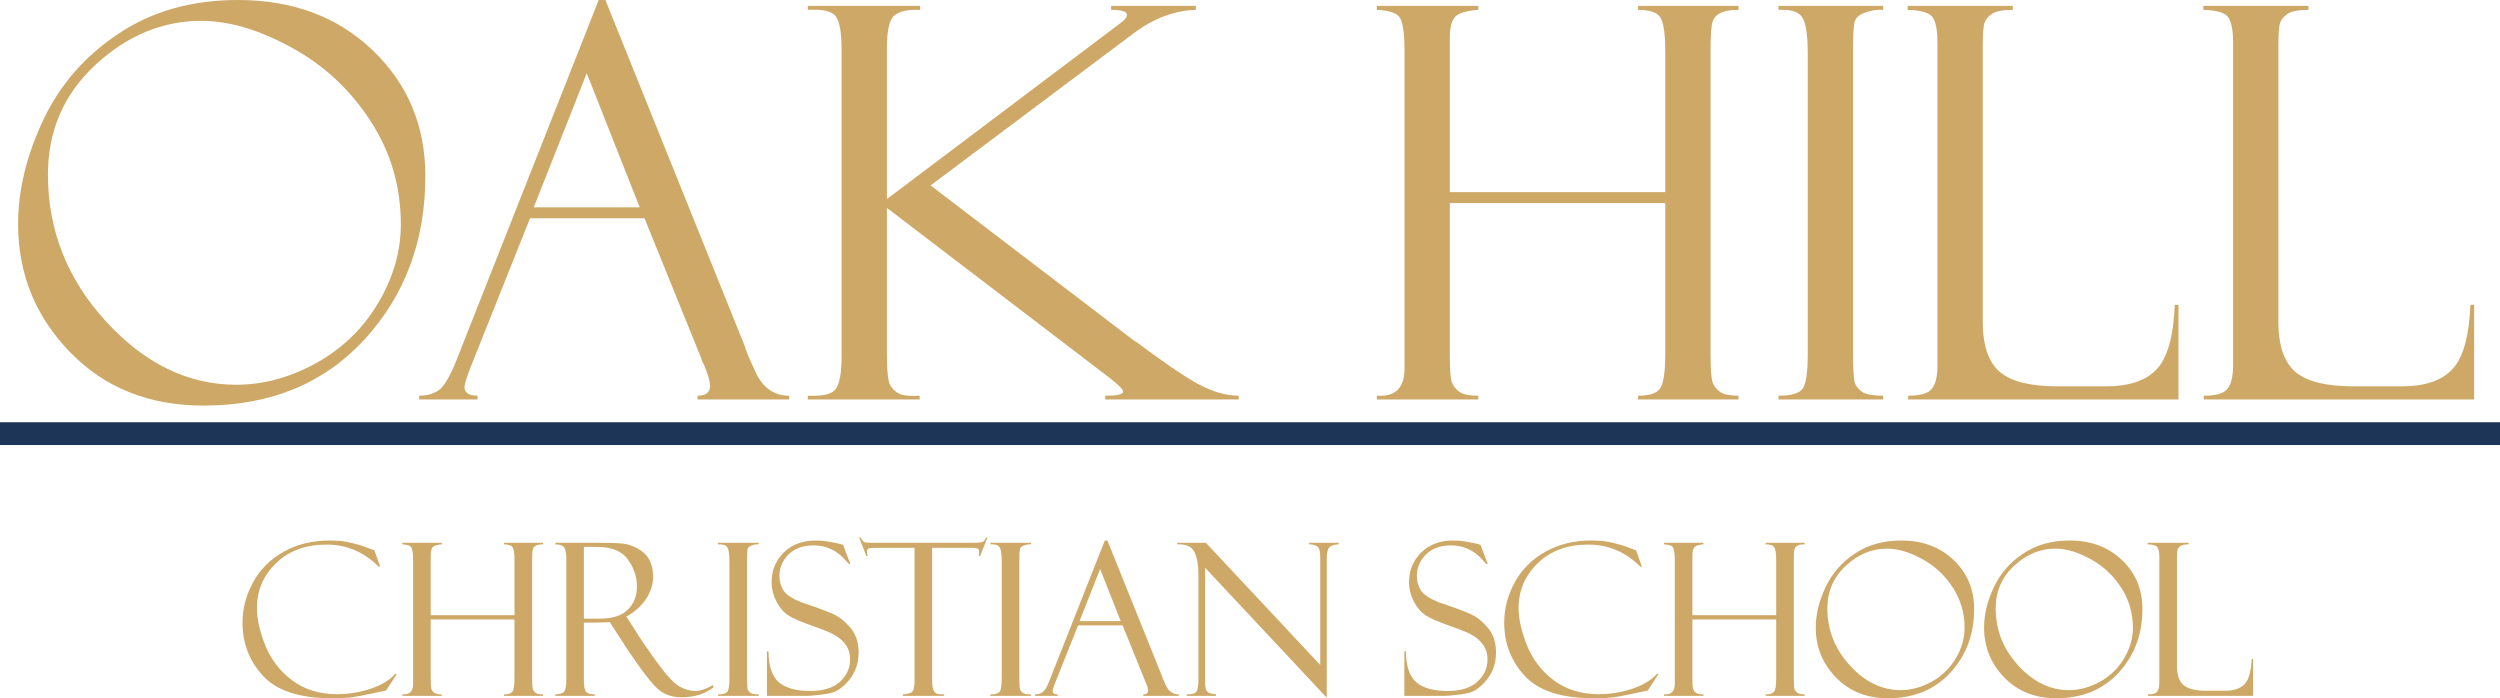 <svg width="512" height="143" viewBox="0 0 512 143" fill="none" xmlns="http://www.w3.org/2000/svg">
<path d="M48.709 0C59.982 0 69.2 3.447 76.364 10.342C83.527 17.201 87.109 25.773 87.109 36.061C87.109 49.303 82.964 60.448 74.673 69.495C66.382 78.542 55.382 83.066 41.673 83.066C30.546 83.066 21.436 79.418 14.345 72.122C7.255 64.826 3.709 56.07 3.709 45.856C3.709 38.961 5.418 31.884 8.836 24.624C12.255 17.365 17.4 11.455 24.273 6.895C31.145 2.298 39.291 0 48.709 0ZM48.382 78.798C53.909 78.798 59.364 77.32 64.746 74.365C70.127 71.374 74.364 67.27 77.454 62.053C80.546 56.836 82.091 51.474 82.091 45.965C82.091 38.158 80 31.063 75.818 24.679C71.673 18.295 66.273 13.297 59.618 9.686C53 6.074 46.873 4.268 41.236 4.268C33.273 4.268 26.036 7.278 19.527 13.297C13.055 19.316 9.818 26.795 9.818 35.733C9.818 47.151 13.782 57.183 21.709 65.829C29.636 74.475 38.527 78.798 48.382 78.798Z" fill="#CEA866"/>
<path d="M132 44.707H108.545L96.382 75.186C95.546 77.375 95.127 78.725 95.127 79.235C95.127 80.439 96.018 81.041 97.8 81.041V81.807H85.855V81.041C87.454 81.041 88.8 80.658 89.891 79.892C90.982 79.089 92.182 77.046 93.491 73.763L122.618 0H123.982L152.673 71.246C152.673 71.611 153.4 73.344 154.855 76.445C156.345 79.509 158.6 81.041 161.618 81.041V81.807H142.855V81.041C144.564 81.041 145.418 80.366 145.418 79.016C145.418 78.105 145 76.645 144.164 74.639C144.018 74.493 143.891 74.256 143.782 73.927C143.709 73.563 143.655 73.38 143.618 73.38L132 44.707ZM109.309 42.463H131.018L120.164 14.993L109.309 42.463Z" fill="#CEA866"/>
<path d="M165.436 1.204H188.455V2.025C185.945 1.915 184.182 2.298 183.164 3.174C182.145 4.013 181.636 6.238 181.636 9.85V40.767L229.364 4.815C230.309 4.159 230.782 3.557 230.782 3.01C230.782 2.353 229.709 2.025 227.564 2.025V1.204H244.909V2.025C240.545 2.134 236.291 3.739 232.145 6.84L190.582 37.976L232.036 69.605C232.073 69.641 232.127 69.677 232.2 69.714C232.273 69.751 232.327 69.805 232.364 69.878C232.436 69.915 232.509 69.933 232.582 69.933C238.036 74.019 242.255 76.901 245.236 78.579C248.255 80.22 251.073 81.041 253.691 81.041V81.807H226.364V81.041C228.8 81.041 230.018 80.767 230.018 80.22C230.018 79.746 229.018 78.743 227.018 77.211L181.636 42.573V72.505C181.636 76.007 181.873 78.159 182.345 78.962C182.855 79.764 183.509 80.348 184.309 80.713C185.145 81.041 186.491 81.151 188.345 81.041V81.807H165.436V81.041C168.491 81.187 170.4 80.731 171.164 79.673C171.964 78.579 172.364 76.299 172.364 72.833V10.287C172.364 6.712 171.964 4.396 171.164 3.338C170.4 2.28 168.491 1.842 165.436 2.025V1.204Z" fill="#CEA866"/>
<path d="M341.048 41.588H296.921V72.614C296.921 75.533 297.048 77.393 297.303 78.196C297.594 78.998 298.103 79.673 298.83 80.22C299.594 80.767 300.903 81.041 302.758 81.041V81.807H281.976V81.041C285.758 81.296 287.648 79.454 287.648 75.514V10.671C287.648 6.986 287.339 4.651 286.721 3.666C286.139 2.681 284.558 2.134 281.976 2.025V1.204H302.758V2.025C300.467 2.171 298.921 2.608 298.121 3.338C297.321 4.068 296.921 5.563 296.921 7.825V39.344H341.048V10.506C341.048 7.223 340.758 4.998 340.176 3.83C339.63 2.627 338.067 2.025 335.485 2.025V1.204H356.048V2.025C354.412 2.025 353.194 2.225 352.394 2.627C351.594 2.991 351.048 3.575 350.758 4.378C350.467 5.18 350.321 7.223 350.321 10.506V72.395C350.321 75.569 350.467 77.557 350.758 78.36C351.048 79.126 351.558 79.764 352.285 80.275C353.012 80.786 354.267 81.041 356.048 81.041V81.807H335.485V81.041C337.703 81.041 339.176 80.585 339.903 79.673C340.667 78.761 341.048 76.299 341.048 72.286V41.588Z" fill="#CEA866"/>
<path d="M385.667 1.204V2.025C384.612 1.915 383.43 2.079 382.121 2.517C380.848 2.955 380.085 3.593 379.83 4.432C379.612 5.271 379.503 7.26 379.503 10.397V72.286C379.503 75.642 379.63 77.703 379.885 78.469C380.176 79.199 380.703 79.819 381.467 80.33C382.267 80.804 383.667 81.041 385.667 81.041V81.807H364.23V81.041C366.921 81.041 368.594 80.53 369.248 79.509C369.903 78.451 370.23 76.08 370.23 72.395V11.108C370.23 7.278 369.867 4.779 369.139 3.612C368.412 2.408 366.776 1.879 364.23 2.025V1.204H385.667Z" fill="#CEA866"/>
<path d="M390.794 81.807V81.041C393.303 81.041 394.921 80.567 395.648 79.618C396.412 78.67 396.794 77.046 396.794 74.748V8.755C396.794 6.421 396.503 4.742 395.921 3.721C395.339 2.663 393.594 2.098 390.685 2.025V1.204H412.23V2.025C410.23 2.025 408.83 2.28 408.03 2.791C407.23 3.301 406.703 3.903 406.448 4.597C406.194 5.29 406.067 6.858 406.067 9.302V65.883C406.067 70.735 407.23 74.165 409.558 76.171C411.885 78.141 415.867 79.126 421.503 79.126H431.321C436.048 79.126 439.503 77.959 441.685 75.624C443.903 73.289 445.139 68.893 445.394 62.436H446.158V81.807H390.794Z" fill="#CEA866"/>
<path d="M451.339 81.807V81.041C453.848 81.041 455.467 80.567 456.194 79.618C456.958 78.67 457.339 77.046 457.339 74.748V8.755C457.339 6.421 457.048 4.742 456.467 3.721C455.885 2.663 454.139 2.098 451.23 2.025V1.204H472.776V2.025C470.776 2.025 469.376 2.28 468.576 2.791C467.776 3.301 467.248 3.903 466.994 4.597C466.739 5.29 466.612 6.858 466.612 9.302V65.883C466.612 70.735 467.776 74.165 470.103 76.171C472.43 78.141 476.412 79.126 482.048 79.126H491.867C496.594 79.126 500.048 77.959 502.23 75.624C504.448 73.289 505.685 68.893 505.939 62.436H506.703V81.807H451.339Z" fill="#CEA866"/>
<path d="M76.691 112.74L77.858 116.059H77.561C74.534 113.037 70.971 111.527 66.87 111.527C62.613 111.527 59.17 112.796 56.539 115.336C53.923 117.875 52.615 120.947 52.615 124.55C52.615 126.777 53.195 129.338 54.355 132.232C55.528 135.126 57.374 137.51 59.891 139.382C62.408 141.241 65.456 142.17 69.033 142.17C71.381 142.17 73.679 141.794 75.927 141.042C78.19 140.276 79.873 139.255 80.976 137.978L81.251 138.063L79.067 141.425C75.531 142.191 73.233 142.645 72.173 142.787C71.126 142.929 69.719 143 67.951 143C61.404 143 56.716 141.482 53.888 138.446C51.074 135.396 49.667 131.75 49.667 127.508C49.667 124.642 50.388 121.89 51.83 119.251C53.287 116.598 55.38 114.513 58.109 112.995C60.838 111.463 63.957 110.697 67.464 110.697C69.217 110.697 70.73 110.86 72.003 111.186C73.29 111.498 74.358 111.824 75.206 112.165L76.606 112.697C76.648 112.711 76.677 112.725 76.691 112.74Z" fill="#CEA866"/>
<path d="M105.371 126.87H88.21V138.935C88.21 140.07 88.259 140.794 88.358 141.106C88.472 141.418 88.669 141.681 88.952 141.893C89.249 142.106 89.758 142.213 90.48 142.213V142.511H82.398V142.213C83.868 142.312 84.604 141.596 84.604 140.063V114.846C84.604 113.413 84.484 112.505 84.243 112.122C84.017 111.739 83.402 111.527 82.398 111.484V111.165H90.48V111.484C89.589 111.541 88.988 111.711 88.677 111.995C88.365 112.278 88.21 112.86 88.21 113.74V125.997H105.371V114.782C105.371 113.506 105.257 112.64 105.031 112.186C104.819 111.718 104.211 111.484 103.207 111.484V111.165H111.204V111.484C110.568 111.484 110.094 111.562 109.783 111.718C109.472 111.86 109.259 112.087 109.146 112.399C109.033 112.711 108.977 113.506 108.977 114.782V138.85C108.977 140.085 109.033 140.858 109.146 141.17C109.259 141.468 109.457 141.716 109.74 141.915C110.023 142.113 110.511 142.213 111.204 142.213V142.511H103.207V142.213C104.07 142.213 104.642 142.035 104.925 141.681C105.222 141.326 105.371 140.368 105.371 138.808V126.87Z" fill="#CEA866"/>
<path d="M113.729 111.484V111.165H122.596C124.844 111.165 126.47 111.214 127.474 111.314C128.478 111.413 129.504 111.746 130.55 112.314C131.611 112.867 132.41 113.626 132.947 114.591C133.485 115.541 133.753 116.712 133.753 118.102C133.753 119.691 133.272 121.209 132.311 122.656C131.363 124.089 130.02 125.302 128.28 126.295L130.487 129.7C130.967 130.551 132.24 132.417 134.305 135.297C136.384 138.176 137.989 139.936 139.12 140.574C140.251 141.198 141.347 141.51 142.408 141.51C143.454 141.51 144.656 141.106 146.014 140.297L146.141 140.723C144.444 142.113 142.238 142.808 139.523 142.808C137.713 142.808 136.157 142.276 134.856 141.212C133.555 140.134 131.293 137.183 128.068 132.36C128.04 132.332 128.026 132.303 128.026 132.275L124.887 127.423L122.108 127.508H119.584V139.51C119.584 140.475 119.711 141.17 119.965 141.596C120.22 142.007 120.835 142.213 121.811 142.213V142.511H113.729V142.213C114.733 142.17 115.355 141.957 115.596 141.574C115.85 141.191 115.977 140.411 115.977 139.233V114.314C115.977 113.506 115.871 112.839 115.659 112.314C115.447 111.775 114.804 111.498 113.729 111.484ZM119.584 111.995V126.699H122.85C125.424 126.699 127.333 126.089 128.577 124.869C129.822 123.649 130.444 122.046 130.444 120.06C130.444 118.131 129.829 116.308 128.599 114.591C127.383 112.86 125.233 111.995 122.15 111.995H119.584Z" fill="#CEA866"/>
<path d="M155.39 111.165V111.484C154.98 111.441 154.521 111.505 154.012 111.676C153.517 111.846 153.22 112.094 153.121 112.42C153.036 112.747 152.993 113.52 152.993 114.74V138.808C152.993 140.113 153.043 140.915 153.142 141.212C153.255 141.496 153.46 141.737 153.757 141.936C154.068 142.12 154.613 142.213 155.39 142.213V142.511H147.054V142.213C148.101 142.213 148.751 142.014 149.006 141.617C149.26 141.205 149.387 140.283 149.387 138.85V115.017C149.387 113.527 149.246 112.555 148.963 112.101C148.68 111.633 148.044 111.427 147.054 111.484V111.165H155.39Z" fill="#CEA866"/>
<path d="M172.658 111.569L174.143 115.485L173.888 115.527C173.888 115.513 173.492 115.095 172.7 114.272C171.923 113.449 171.025 112.818 170.006 112.378C169.002 111.924 167.864 111.697 166.591 111.697C164.456 111.697 162.759 112.314 161.5 113.548C160.256 114.768 159.634 116.244 159.634 117.974C159.634 119.124 159.924 120.131 160.503 120.996C161.097 121.847 162.328 122.642 164.194 123.38C167.404 124.458 169.596 125.274 170.77 125.827C171.958 126.366 173.096 127.288 174.185 128.593C175.288 129.898 175.84 131.573 175.84 133.615C175.84 134.467 175.741 135.282 175.543 136.063C175.345 136.829 175.027 137.574 174.588 138.297C174.15 139.006 173.62 139.659 172.997 140.255C172.389 140.837 171.767 141.283 171.131 141.596C170.494 141.893 169.49 142.12 168.119 142.276C166.747 142.433 165.842 142.511 165.403 142.511H157.067V133.403H157.385C157.413 136.424 158.121 138.531 159.506 139.723C160.892 140.915 163.049 141.51 165.976 141.51C168.635 141.51 170.65 140.879 172.022 139.616C173.407 138.354 174.1 136.836 174.1 135.062C174.1 133.984 173.86 133.069 173.379 132.317C172.898 131.551 172.227 130.884 171.364 130.317C170.501 129.735 168.868 129.033 166.464 128.21C164.074 127.373 162.391 126.643 161.416 126.018C160.454 125.38 159.648 124.429 158.997 123.167C158.347 121.89 158.022 120.592 158.022 119.273C158.022 116.847 158.849 114.811 160.503 113.165C162.172 111.519 164.357 110.697 167.058 110.697C168.104 110.697 169.236 110.817 170.452 111.058C171.668 111.3 172.347 111.456 172.488 111.527C172.545 111.555 172.601 111.569 172.658 111.569Z" fill="#CEA866"/>
<path d="M202.228 110.08L200.744 113.867H200.447C200.503 113.64 200.532 113.335 200.532 112.952C200.532 112.626 200.411 112.42 200.171 112.335C199.945 112.236 199.577 112.186 199.068 112.186H190.901V139.021C190.901 140.127 190.986 140.886 191.156 141.298C191.34 141.695 191.58 141.95 191.877 142.064C192.188 142.163 192.683 142.213 193.362 142.213V142.511H184.898V142.213C185.959 142.142 186.623 141.936 186.892 141.596C187.161 141.255 187.295 140.546 187.295 139.467V112.186H179.468C178.676 112.186 178.16 112.236 177.919 112.335C177.679 112.42 177.559 112.647 177.559 113.016C177.559 113.201 177.615 113.484 177.728 113.867H177.432L175.947 110.08H176.244C176.498 110.59 176.746 110.902 176.986 111.016C177.241 111.115 177.778 111.165 178.598 111.165H199.365C200.185 111.165 200.772 111.115 201.125 111.016C201.493 110.902 201.762 110.59 201.932 110.08H202.228Z" fill="#CEA866"/>
<path d="M211.16 111.165V111.484C210.75 111.441 210.29 111.505 209.781 111.676C209.286 111.846 208.989 112.094 208.89 112.42C208.805 112.747 208.763 113.52 208.763 114.74V138.808C208.763 140.113 208.812 140.915 208.911 141.212C209.024 141.496 209.229 141.737 209.526 141.936C209.837 142.12 210.382 142.213 211.16 142.213V142.511H202.823V142.213C203.87 142.213 204.52 142.014 204.775 141.617C205.029 141.205 205.157 140.283 205.157 138.85V115.017C205.157 113.527 205.015 112.555 204.732 112.101C204.45 111.633 203.813 111.427 202.823 111.484V111.165H211.16Z" fill="#CEA866"/>
<path d="M229.912 128.083H220.791L216.06 139.936C215.735 140.787 215.573 141.312 215.573 141.51C215.573 141.979 215.919 142.213 216.612 142.213V142.511H211.967V142.213C212.589 142.213 213.112 142.064 213.536 141.766C213.96 141.454 214.427 140.659 214.936 139.382L226.264 110.697H226.794L237.951 138.403C237.951 138.545 238.234 139.219 238.8 140.425C239.38 141.617 240.256 142.213 241.43 142.213V142.511H234.133V142.213C234.798 142.213 235.13 141.95 235.13 141.425C235.13 141.071 234.968 140.503 234.642 139.723C234.586 139.666 234.536 139.574 234.494 139.446C234.466 139.304 234.444 139.233 234.43 139.233L229.912 128.083ZM221.088 127.21H229.53L225.309 116.527L221.088 127.21Z" fill="#CEA866"/>
<path d="M268.116 111.165H274.161V111.484C273.242 111.512 272.606 111.711 272.252 112.08C271.899 112.435 271.722 113.194 271.722 114.357V142.894L246.798 116.272V139.467C246.798 140.205 246.854 140.751 246.967 141.106C247.081 141.461 247.243 141.702 247.455 141.83C247.667 141.957 248.198 142.085 249.046 142.213V142.511H243.043V142.213C244.118 142.213 244.783 142.021 245.037 141.638C245.306 141.255 245.44 140.34 245.44 138.893V117.677C245.44 115.818 245.178 114.3 244.655 113.123C244.146 111.945 242.958 111.399 241.092 111.484V111.165H246.967L270.386 136.19V114.059C270.386 112.867 270.173 112.144 269.749 111.888C269.325 111.619 268.78 111.484 268.116 111.484V111.165Z" fill="#CEA866"/>
<path d="M303.202 111.569L304.687 115.485L304.433 115.527C304.433 115.513 304.037 115.095 303.245 114.272C302.467 113.449 301.569 112.818 300.551 112.378C299.547 111.924 298.408 111.697 297.136 111.697C295 111.697 293.303 112.314 292.045 113.548C290.8 114.768 290.178 116.244 290.178 117.974C290.178 119.124 290.468 120.131 291.048 120.996C291.642 121.847 292.872 122.642 294.739 123.38C297.949 124.458 300.141 125.274 301.315 125.827C302.502 126.366 303.641 127.288 304.73 128.593C305.833 129.898 306.384 131.573 306.384 133.615C306.384 134.467 306.285 135.282 306.087 136.063C305.889 136.829 305.571 137.574 305.133 138.297C304.694 139.006 304.164 139.659 303.542 140.255C302.934 140.837 302.311 141.283 301.675 141.596C301.039 141.893 300.035 142.12 298.663 142.276C297.291 142.433 296.386 142.511 295.948 142.511H287.611V133.403H287.93C287.958 136.424 288.665 138.531 290.051 139.723C291.437 140.915 293.593 141.51 296.521 141.51C299.179 141.51 301.194 140.879 302.566 139.616C303.952 138.354 304.645 136.836 304.645 135.062C304.645 133.984 304.404 133.069 303.924 132.317C303.443 131.551 302.771 130.884 301.908 130.317C301.046 129.735 299.413 129.033 297.008 128.21C294.619 127.373 292.936 126.643 291.96 126.018C290.998 125.38 290.192 124.429 289.542 123.167C288.891 121.89 288.566 120.592 288.566 119.273C288.566 116.847 289.393 114.811 291.048 113.165C292.717 111.519 294.901 110.697 297.602 110.697C298.649 110.697 299.78 110.817 300.996 111.058C302.213 111.3 302.891 111.456 303.033 111.527C303.089 111.555 303.146 111.569 303.202 111.569Z" fill="#CEA866"/>
<path d="M335.085 112.74L336.252 116.059H335.955C332.929 113.037 329.365 111.527 325.264 111.527C321.007 111.527 317.564 112.796 314.934 115.336C312.317 117.875 311.009 120.947 311.009 124.55C311.009 126.777 311.589 129.338 312.749 132.232C313.922 135.126 315.768 137.51 318.285 139.382C320.802 141.241 323.85 142.17 327.427 142.17C329.775 142.17 332.073 141.794 334.321 141.042C336.584 140.276 338.267 139.255 339.37 137.978L339.646 138.063L337.461 141.425C333.925 142.191 331.627 142.645 330.567 142.787C329.52 142.929 328.113 143 326.346 143C319.798 143 315.11 141.482 312.282 138.446C309.468 135.396 308.061 131.75 308.061 127.508C308.061 124.642 308.782 121.89 310.224 119.251C311.681 116.598 313.774 114.513 316.503 112.995C319.233 111.463 322.351 110.697 325.858 110.697C327.611 110.697 329.124 110.86 330.397 111.186C331.684 111.498 332.752 111.824 333.6 112.165L335 112.697C335.043 112.711 335.071 112.725 335.085 112.74Z" fill="#CEA866"/>
<path d="M363.765 126.87H346.604V138.935C346.604 140.07 346.654 140.794 346.753 141.106C346.866 141.418 347.064 141.681 347.347 141.893C347.644 142.106 348.153 142.213 348.874 142.213V142.511H340.792V142.213C342.263 142.312 342.998 141.596 342.998 140.063V114.846C342.998 113.413 342.878 112.505 342.637 112.122C342.411 111.739 341.796 111.527 340.792 111.484V111.165H348.874V111.484C347.983 111.541 347.382 111.711 347.071 111.995C346.76 112.278 346.604 112.86 346.604 113.74V125.997H363.765V114.782C363.765 113.506 363.652 112.64 363.425 112.186C363.213 111.718 362.605 111.484 361.601 111.484V111.165H369.598V111.484C368.962 111.484 368.488 111.562 368.177 111.718C367.866 111.86 367.654 112.087 367.54 112.399C367.427 112.711 367.371 113.506 367.371 114.782V138.85C367.371 140.085 367.427 140.858 367.54 141.17C367.654 141.468 367.852 141.716 368.134 141.915C368.417 142.113 368.905 142.213 369.598 142.213V142.511H361.601V142.213C362.464 142.213 363.036 142.035 363.319 141.681C363.616 141.326 363.765 140.368 363.765 138.808V126.87Z" fill="#CEA866"/>
<path d="M389.369 110.697C393.752 110.697 397.337 112.037 400.123 114.719C402.909 117.386 404.302 120.72 404.302 124.72C404.302 129.87 402.69 134.204 399.466 137.723C396.241 141.241 391.964 143 386.632 143C382.305 143 378.763 141.581 376.005 138.744C373.247 135.907 371.869 132.502 371.869 128.529C371.869 125.848 372.533 123.096 373.863 120.273C375.192 117.45 377.193 115.151 379.866 113.378C382.538 111.59 385.706 110.697 389.369 110.697ZM389.241 141.34C391.391 141.34 393.512 140.766 395.605 139.616C397.698 138.453 399.345 136.857 400.547 134.828C401.749 132.8 402.35 130.714 402.35 128.572C402.35 125.536 401.537 122.777 399.911 120.294C398.299 117.811 396.199 115.868 393.611 114.463C391.037 113.059 388.654 112.356 386.463 112.356C383.366 112.356 380.551 113.527 378.02 115.868C375.503 118.209 374.244 121.117 374.244 124.593C374.244 129.033 375.786 132.934 378.869 136.297C381.951 139.659 385.409 141.34 389.241 141.34Z" fill="#CEA866"/>
<path d="M423.839 110.697C428.223 110.697 431.808 112.037 434.594 114.719C437.38 117.386 438.772 120.72 438.772 124.72C438.772 129.87 437.16 134.204 433.936 137.723C430.712 141.241 426.434 143 421.103 143C416.776 143 413.233 141.581 410.476 138.744C407.718 135.907 406.339 132.502 406.339 128.529C406.339 125.848 407.004 123.096 408.333 120.273C409.662 117.45 411.663 115.151 414.336 113.378C417.009 111.59 420.177 110.697 423.839 110.697ZM423.712 141.34C425.861 141.34 427.983 140.766 430.076 139.616C432.168 138.453 433.816 136.857 435.018 134.828C436.22 132.8 436.821 130.714 436.821 128.572C436.821 125.536 436.008 122.777 434.382 120.294C432.769 117.811 430.669 115.868 428.082 114.463C425.508 113.059 423.125 112.356 420.933 112.356C417.836 112.356 415.022 113.527 412.491 115.868C409.973 118.209 408.715 121.117 408.715 124.593C408.715 129.033 410.256 132.934 413.339 136.297C416.422 139.659 419.88 141.34 423.712 141.34Z" fill="#CEA866"/>
<path d="M439.898 142.511V142.213C440.873 142.213 441.503 142.028 441.785 141.659C442.082 141.29 442.231 140.659 442.231 139.765V114.101C442.231 113.194 442.118 112.541 441.892 112.144C441.665 111.732 440.986 111.512 439.855 111.484V111.165H448.234V111.484C447.456 111.484 446.912 111.583 446.601 111.782C446.289 111.981 446.084 112.215 445.985 112.484C445.886 112.754 445.837 113.364 445.837 114.314V136.318C445.837 138.205 446.289 139.538 447.195 140.319C448.1 141.085 449.648 141.468 451.84 141.468H455.658C457.497 141.468 458.84 141.014 459.688 140.106C460.551 139.198 461.032 137.488 461.131 134.977H461.428V142.511H439.898Z" fill="#CEA866"/>
<path d="M0 86.477H512V91.146H0V86.477Z" fill="#1D3557"/>
</svg>
